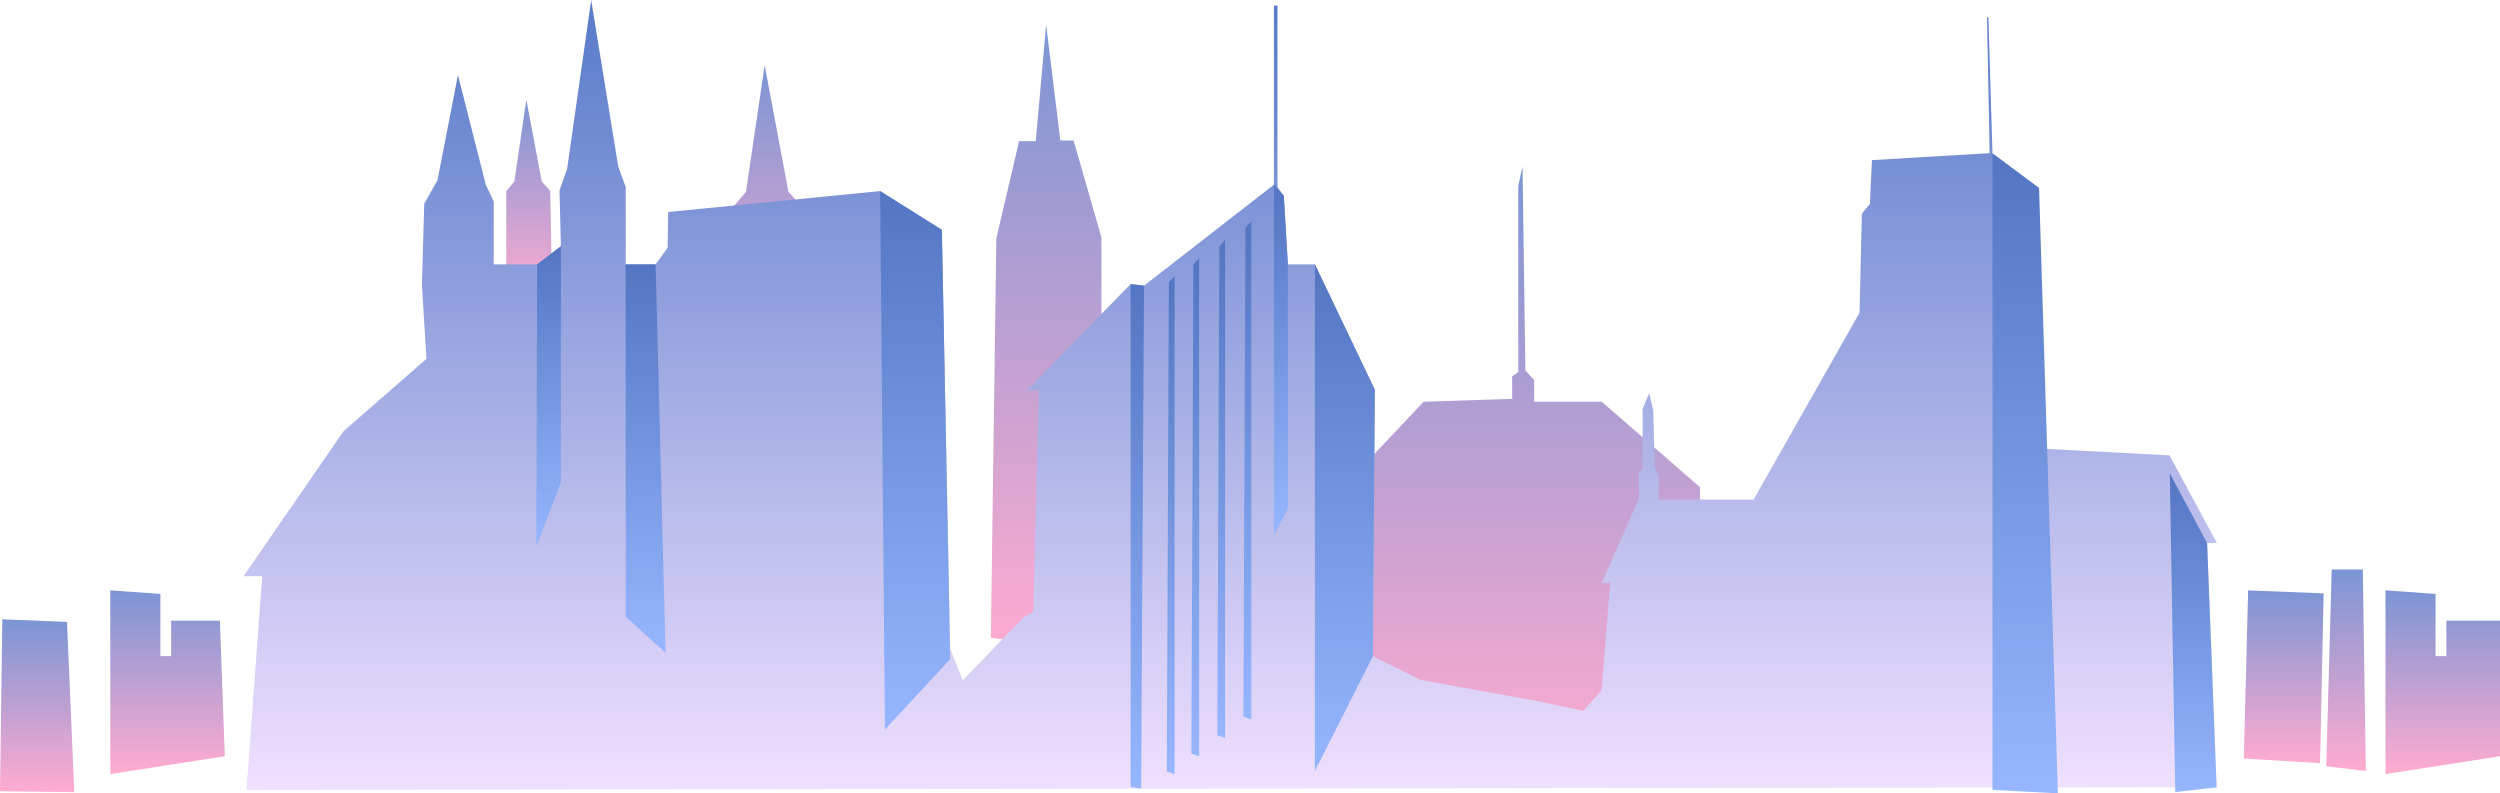 <?xml version="1.0" encoding="utf-8"?>
<!-- Generator: Adobe Illustrator 24.1.2, SVG Export Plug-In . SVG Version: 6.00 Build 0)  -->
<svg version="1.1" id="Layer_1" xmlns="http://www.w3.org/2000/svg" xmlns:xlink="http://www.w3.org/1999/xlink" x="0px" y="0px"
	 viewBox="0 0 1831.5 581.2" style="enable-background:new 0 0 1831.5 581.2;" xml:space="preserve">
<style type="text/css">
	.st0{fill-rule:evenodd;clip-rule:evenodd;fill:url(#SVGID_1_);}
	.st1{fill-rule:evenodd;clip-rule:evenodd;fill:url(#SVGID_2_);}
	.st2{fill-rule:evenodd;clip-rule:evenodd;fill:url(#SVGID_3_);}
	.st3{fill-rule:evenodd;clip-rule:evenodd;fill:url(#SVGID_4_);}
	.st4{fill-rule:evenodd;clip-rule:evenodd;fill:url(#SVGID_5_);}
	.st5{fill-rule:evenodd;clip-rule:evenodd;fill:url(#SVGID_6_);}
	.st6{fill-rule:evenodd;clip-rule:evenodd;fill:url(#SVGID_7_);}
	.st7{fill-rule:evenodd;clip-rule:evenodd;fill:url(#SVGID_8_);}
	.st8{fill-rule:evenodd;clip-rule:evenodd;fill:url(#SVGID_9_);}
	.st9{fill-rule:evenodd;clip-rule:evenodd;fill:url(#SVGID_10_);}
	.st10{fill-rule:evenodd;clip-rule:evenodd;fill:url(#SVGID_11_);}
	.st11{fill-rule:evenodd;clip-rule:evenodd;fill:url(#SVGID_12_);}
	.st12{fill-rule:evenodd;clip-rule:evenodd;fill:url(#SVGID_13_);}
	.st13{fill-rule:evenodd;clip-rule:evenodd;fill:url(#SVGID_14_);}
	.st14{fill-rule:evenodd;clip-rule:evenodd;fill:url(#SVGID_15_);}
	.st15{fill-rule:evenodd;clip-rule:evenodd;fill:url(#SVGID_16_);}
	.st16{fill-rule:evenodd;clip-rule:evenodd;fill:url(#SVGID_17_);}
	.st17{fill-rule:evenodd;clip-rule:evenodd;fill:url(#SVGID_18_);}
	.st18{fill-rule:evenodd;clip-rule:evenodd;fill:url(#SVGID_19_);}
	.st19{fill-rule:evenodd;clip-rule:evenodd;fill:url(#SVGID_20_);}
	.st20{fill-rule:evenodd;clip-rule:evenodd;fill:url(#SVGID_21_);}
	.st21{fill-rule:evenodd;clip-rule:evenodd;fill:url(#SVGID_22_);}
</style>
<linearGradient id="SVGID_1_" gradientUnits="userSpaceOnUse" x1="766.4" y1="811.9" x2="766.4" y2="352.1" gradientTransform="matrix(1 0 0 1 0 -334)">
	<stop  offset="0" style="stop-color:#FFABD0"/>
	<stop  offset="1" style="stop-color:#7B95D4"/>
</linearGradient>
<polygon class="st0" points="725.9,467.2 729.9,174.7 746.6,103.4 758.8,103.4 766.4,18.1 766.4,18.1 776.8,102.9 786.5,102.9 
	806.9,173.9 806.9,477.9 "/>
<linearGradient id="SVGID_2_" gradientUnits="userSpaceOnUse" x1="563.5" y1="606.5" x2="563.5" y2="381.8" gradientTransform="matrix(1 0 0 1 0 -334)">
	<stop  offset="0" style="stop-color:#FFABD0"/>
	<stop  offset="1" style="stop-color:#7B95D4"/>
</linearGradient>
<polygon class="st1" points="537.4,259.4 537.4,151.2 546.5,140.5 560.2,47.8 577.6,140.5 587.3,151.2 589.6,272.5 "/>
<linearGradient id="SVGID_3_" gradientUnits="userSpaceOnUse" x1="387.75" y1="552.3" x2="387.75" y2="407.1" gradientTransform="matrix(1 0 0 1 0 -334)">
	<stop  offset="0" style="stop-color:#FFABD0"/>
	<stop  offset="1" style="stop-color:#7B95D4"/>
</linearGradient>
<polygon class="st2" points="370.9,209.8 370.9,139.9 376.8,133 385.6,73.1 396.9,133 403.1,139.9 404.6,218.3 "/>
<linearGradient id="SVGID_4_" gradientUnits="userSpaceOnUse" x1="1109.75" y1="898.8" x2="1109.75" y2="455.9" gradientTransform="matrix(1 0 0 1 0 -334)">
	<stop  offset="0" style="stop-color:#FFABD0"/>
	<stop  offset="1" style="stop-color:#7B95D4"/>
</linearGradient>
<polygon class="st3" points="974.1,367.2 1043,294.3 1107.8,292.2 1107.8,275.8 1112.3,272.5 1112.3,136.1 1115.4,121.9 
	1117.5,271.4 1123.9,278.4 1123.9,294.3 1173.4,294.3 1245.4,356.9 1245.4,564.8 999.7,564.8 "/>
<linearGradient id="SVGID_5_" gradientUnits="userSpaceOnUse" x1="901.25" y1="912.7" x2="901.25" y2="334" gradientTransform="matrix(1 0 0 1 0 -334)">
	<stop  offset="0" style="stop-color:#F0E0FF"/>
	<stop  offset="1" style="stop-color:#577AC9"/>
</linearGradient>
<polygon class="st4" points="1623.9,576.8 1616.9,397.8 1624.1,397.8 1589.4,333.6 1493.8,328.6 1493.8,137.8 1459.7,112.4 
	1456.7,12.7 1455.7,12.7 1457.6,112.2 1371.4,117.3 1369.9,149.3 1364,156.6 1362.3,229.1 1284.7,366 1215.2,366 1215.2,347.7 
	1212.3,343.5 1211.2,301 1208.2,288.1 1203.4,299.4 1203.4,343.4 1200.7,345.5 1200.7,365.1 1173.4,427 1179.6,427 1173.4,505.5 
	1159.9,520.8 1126.7,513.7 1040.8,498.1 1005.8,480.7 1007.2,285.5 963.3,193.7 943.5,193.7 940.5,143.5 935.9,137 935.9,4.1 
	933.3,4.1 933.3,135.3 838.1,209.3 828.3,208.1 752,286.3 761.1,285.5 757,448.2 749.7,452.4 705.3,498.4 696.1,475.2 690,168.4 
	644.8,140 489.5,155.3 489.1,181.5 480.3,193.7 458.4,193.7 458.4,137 452.9,121.9 433.1,0 415.5,123.6 409.9,139.4 410.9,180.4 
	393.5,193.7 361.7,193.7 361.7,147.6 355.9,135.3 335.5,55 320.5,132 310.8,149.3 309.1,208.9 312.4,262.9 251.7,315.9 178.4,422.1 
	192.1,422.1 180.6,578.7 "/>
<linearGradient id="SVGID_6_" gradientUnits="userSpaceOnUse" x1="670.45" y1="868.5" x2="670.45" y2="474" gradientTransform="matrix(1 0 0 1 0 -334)">
	<stop  offset="0" style="stop-color:#96B7FF"/>
	<stop  offset="1" style="stop-color:#5375C2"/>
</linearGradient>
<polygon class="st5" points="648.3,534.5 644.8,140 690,168.4 696.1,482.9 "/>
<linearGradient id="SVGID_7_" gradientUnits="userSpaceOnUse" x1="473" y1="812.3" x2="473" y2="527.7" gradientTransform="matrix(1 0 0 1 0 -334)">
	<stop  offset="0" style="stop-color:#96B7FF"/>
	<stop  offset="1" style="stop-color:#5375C2"/>
</linearGradient>
<polygon class="st6" points="458.4,193.7 458.4,451.8 487.6,478.3 480.3,193.7 "/>
<linearGradient id="SVGID_8_" gradientUnits="userSpaceOnUse" x1="401.9" y1="734.3" x2="401.9" y2="514.4" gradientTransform="matrix(1 0 0 1 0 -334)">
	<stop  offset="0" style="stop-color:#96B7FF"/>
	<stop  offset="1" style="stop-color:#5375C2"/>
</linearGradient>
<polygon class="st7" points="410.9,180.4 410.9,353.3 392.9,400.3 393.5,193.7 "/>
<linearGradient id="SVGID_9_" gradientUnits="userSpaceOnUse" x1="985.25" y1="898.8" x2="985.25" y2="527.7" gradientTransform="matrix(1 0 0 1 0 -334)">
	<stop  offset="0" style="stop-color:#96B7FF"/>
	<stop  offset="1" style="stop-color:#5375C2"/>
</linearGradient>
<polygon class="st8" points="963.3,193.7 963.3,564.8 1005.8,480.7 1007.2,285.5 "/>
<linearGradient id="SVGID_10_" gradientUnits="userSpaceOnUse" x1="938.4" y1="726" x2="938.4" y2="469.3" gradientTransform="matrix(1 0 0 1 0 -334)">
	<stop  offset="0" style="stop-color:#96B7FF"/>
	<stop  offset="1" style="stop-color:#5375C2"/>
</linearGradient>
<polygon class="st9" points="933.3,135.3 933.3,392 943.5,372.8 943.5,193.7 940.5,143.5 "/>
<linearGradient id="SVGID_11_" gradientUnits="userSpaceOnUse" x1="833.2" y1="911.8" x2="833.2" y2="542.1" gradientTransform="matrix(1 0 0 1 0 -334)">
	<stop  offset="0" style="stop-color:#96B7FF"/>
	<stop  offset="1" style="stop-color:#5375C2"/>
</linearGradient>
<polygon class="st10" points="828.3,208.1 828.3,576.5 836,577.8 838.1,209.3 "/>
<linearGradient id="SVGID_12_" gradientUnits="userSpaceOnUse" x1="1483.65" y1="915.2" x2="1483.65" y2="446.4" gradientTransform="matrix(1 0 0 1 0 -334)">
	<stop  offset="0" style="stop-color:#96B7FF"/>
	<stop  offset="1" style="stop-color:#5375C2"/>
</linearGradient>
<polygon class="st11" points="1459.7,112.4 1459.7,578.7 1507.6,581.2 1493.8,137.8 "/>
<linearGradient id="SVGID_13_" gradientUnits="userSpaceOnUse" x1="1606.75" y1="914.3" x2="1606.75" y2="680.8" gradientTransform="matrix(1 0 0 1 0 -334)">
	<stop  offset="0" style="stop-color:#96B7FF"/>
	<stop  offset="1" style="stop-color:#5375C2"/>
</linearGradient>
<polygon class="st12" points="1589.6,346.8 1593.6,580.3 1623.9,576.8 1616.9,397.8 "/>
<linearGradient id="SVGID_14_" gradientUnits="userSpaceOnUse" x1="857.65" y1="901.1" x2="857.65" y2="536.2" gradientTransform="matrix(1 0 0 1 0 -334)">
	<stop  offset="0" style="stop-color:#96B7FF"/>
	<stop  offset="1" style="stop-color:#5375C2"/>
</linearGradient>
<polygon class="st13" points="856.3,206.8 860.5,202.2 860.5,567.1 854.8,565.1 "/>
<linearGradient id="SVGID_15_" gradientUnits="userSpaceOnUse" x1="875.65" y1="888.1" x2="875.65" y2="523.2" gradientTransform="matrix(1 0 0 1 0 -334)">
	<stop  offset="0" style="stop-color:#96B7FF"/>
	<stop  offset="1" style="stop-color:#5375C2"/>
</linearGradient>
<polygon class="st14" points="874.3,193.8 878.5,189.2 878.5,554.1 872.8,552 "/>
<linearGradient id="SVGID_16_" gradientUnits="userSpaceOnUse" x1="894.65" y1="874.7" x2="894.65" y2="509.8" gradientTransform="matrix(1 0 0 1 0 -334)">
	<stop  offset="0" style="stop-color:#96B7FF"/>
	<stop  offset="1" style="stop-color:#5375C2"/>
</linearGradient>
<polygon class="st15" points="893.3,180.4 897.5,175.8 897.5,540.7 891.8,538.7 "/>
<linearGradient id="SVGID_17_" gradientUnits="userSpaceOnUse" x1="913.8" y1="861.1" x2="913.8" y2="496.2" gradientTransform="matrix(1 0 0 1 0 -334)">
	<stop  offset="0" style="stop-color:#96B7FF"/>
	<stop  offset="1" style="stop-color:#5375C2"/>
</linearGradient>
<polygon class="st16" points="912.4,166.8 916.7,162.2 916.7,527.1 910.9,525 "/>
<linearGradient id="SVGID_18_" gradientUnits="userSpaceOnUse" x1="27.2" y1="914.3" x2="27.2" y2="787.7" gradientTransform="matrix(1 0 0 1 0 -334)">
	<stop  offset="0" style="stop-color:#FFABD0"/>
	<stop  offset="1" style="stop-color:#7B95D4"/>
</linearGradient>
<polygon class="st17" points="54.4,580.3 49.1,455.6 1.7,453.7 0,579.7 "/>
<linearGradient id="SVGID_19_" gradientUnits="userSpaceOnUse" x1="122.75" y1="901.1" x2="122.75" y2="766.5" gradientTransform="matrix(1 0 0 1 0 -334)">
	<stop  offset="0" style="stop-color:#FFABD0"/>
	<stop  offset="1" style="stop-color:#7B95D4"/>
</linearGradient>
<polygon class="st18" points="164.7,554 161.1,454.7 125.4,454.7 125.4,480.7 117.5,480.7 117.5,435.1 80.8,432.5 80.8,567.1 "/>
<linearGradient id="SVGID_20_" gradientUnits="userSpaceOnUse" x1="1789.55" y1="901.1" x2="1789.55" y2="766.5" gradientTransform="matrix(1 0 0 1 0 -334)">
	<stop  offset="0" style="stop-color:#FFABD0"/>
	<stop  offset="1" style="stop-color:#7B95D4"/>
</linearGradient>
<polygon class="st19" points="1831.5,554 1831.5,454.7 1792.2,454.7 1792.2,480.7 1784.3,480.7 1784.3,435.1 1747.6,432.5 
	1747.6,567.1 "/>
<linearGradient id="SVGID_21_" gradientUnits="userSpaceOnUse" x1="1718.7" y1="898.8" x2="1718.7" y2="751.2" gradientTransform="matrix(1 0 0 1 0 -334)">
	<stop  offset="0" style="stop-color:#FFABD0"/>
	<stop  offset="1" style="stop-color:#7B95D4"/>
</linearGradient>
<polygon class="st20" points="1733.2,564.8 1731,417.2 1708.2,417.2 1704.2,561.4 "/>
<linearGradient id="SVGID_22_" gradientUnits="userSpaceOnUse" x1="1673.05" y1="893.1" x2="1673.05" y2="766.5" gradientTransform="matrix(1 0 0 1 0 -334)">
	<stop  offset="0" style="stop-color:#FFABD0"/>
	<stop  offset="1" style="stop-color:#7B95D4"/>
</linearGradient>
<polygon class="st21" points="1699.7,559.1 1702.3,434.7 1647,432.5 1643.8,555.7 "/>
</svg>
